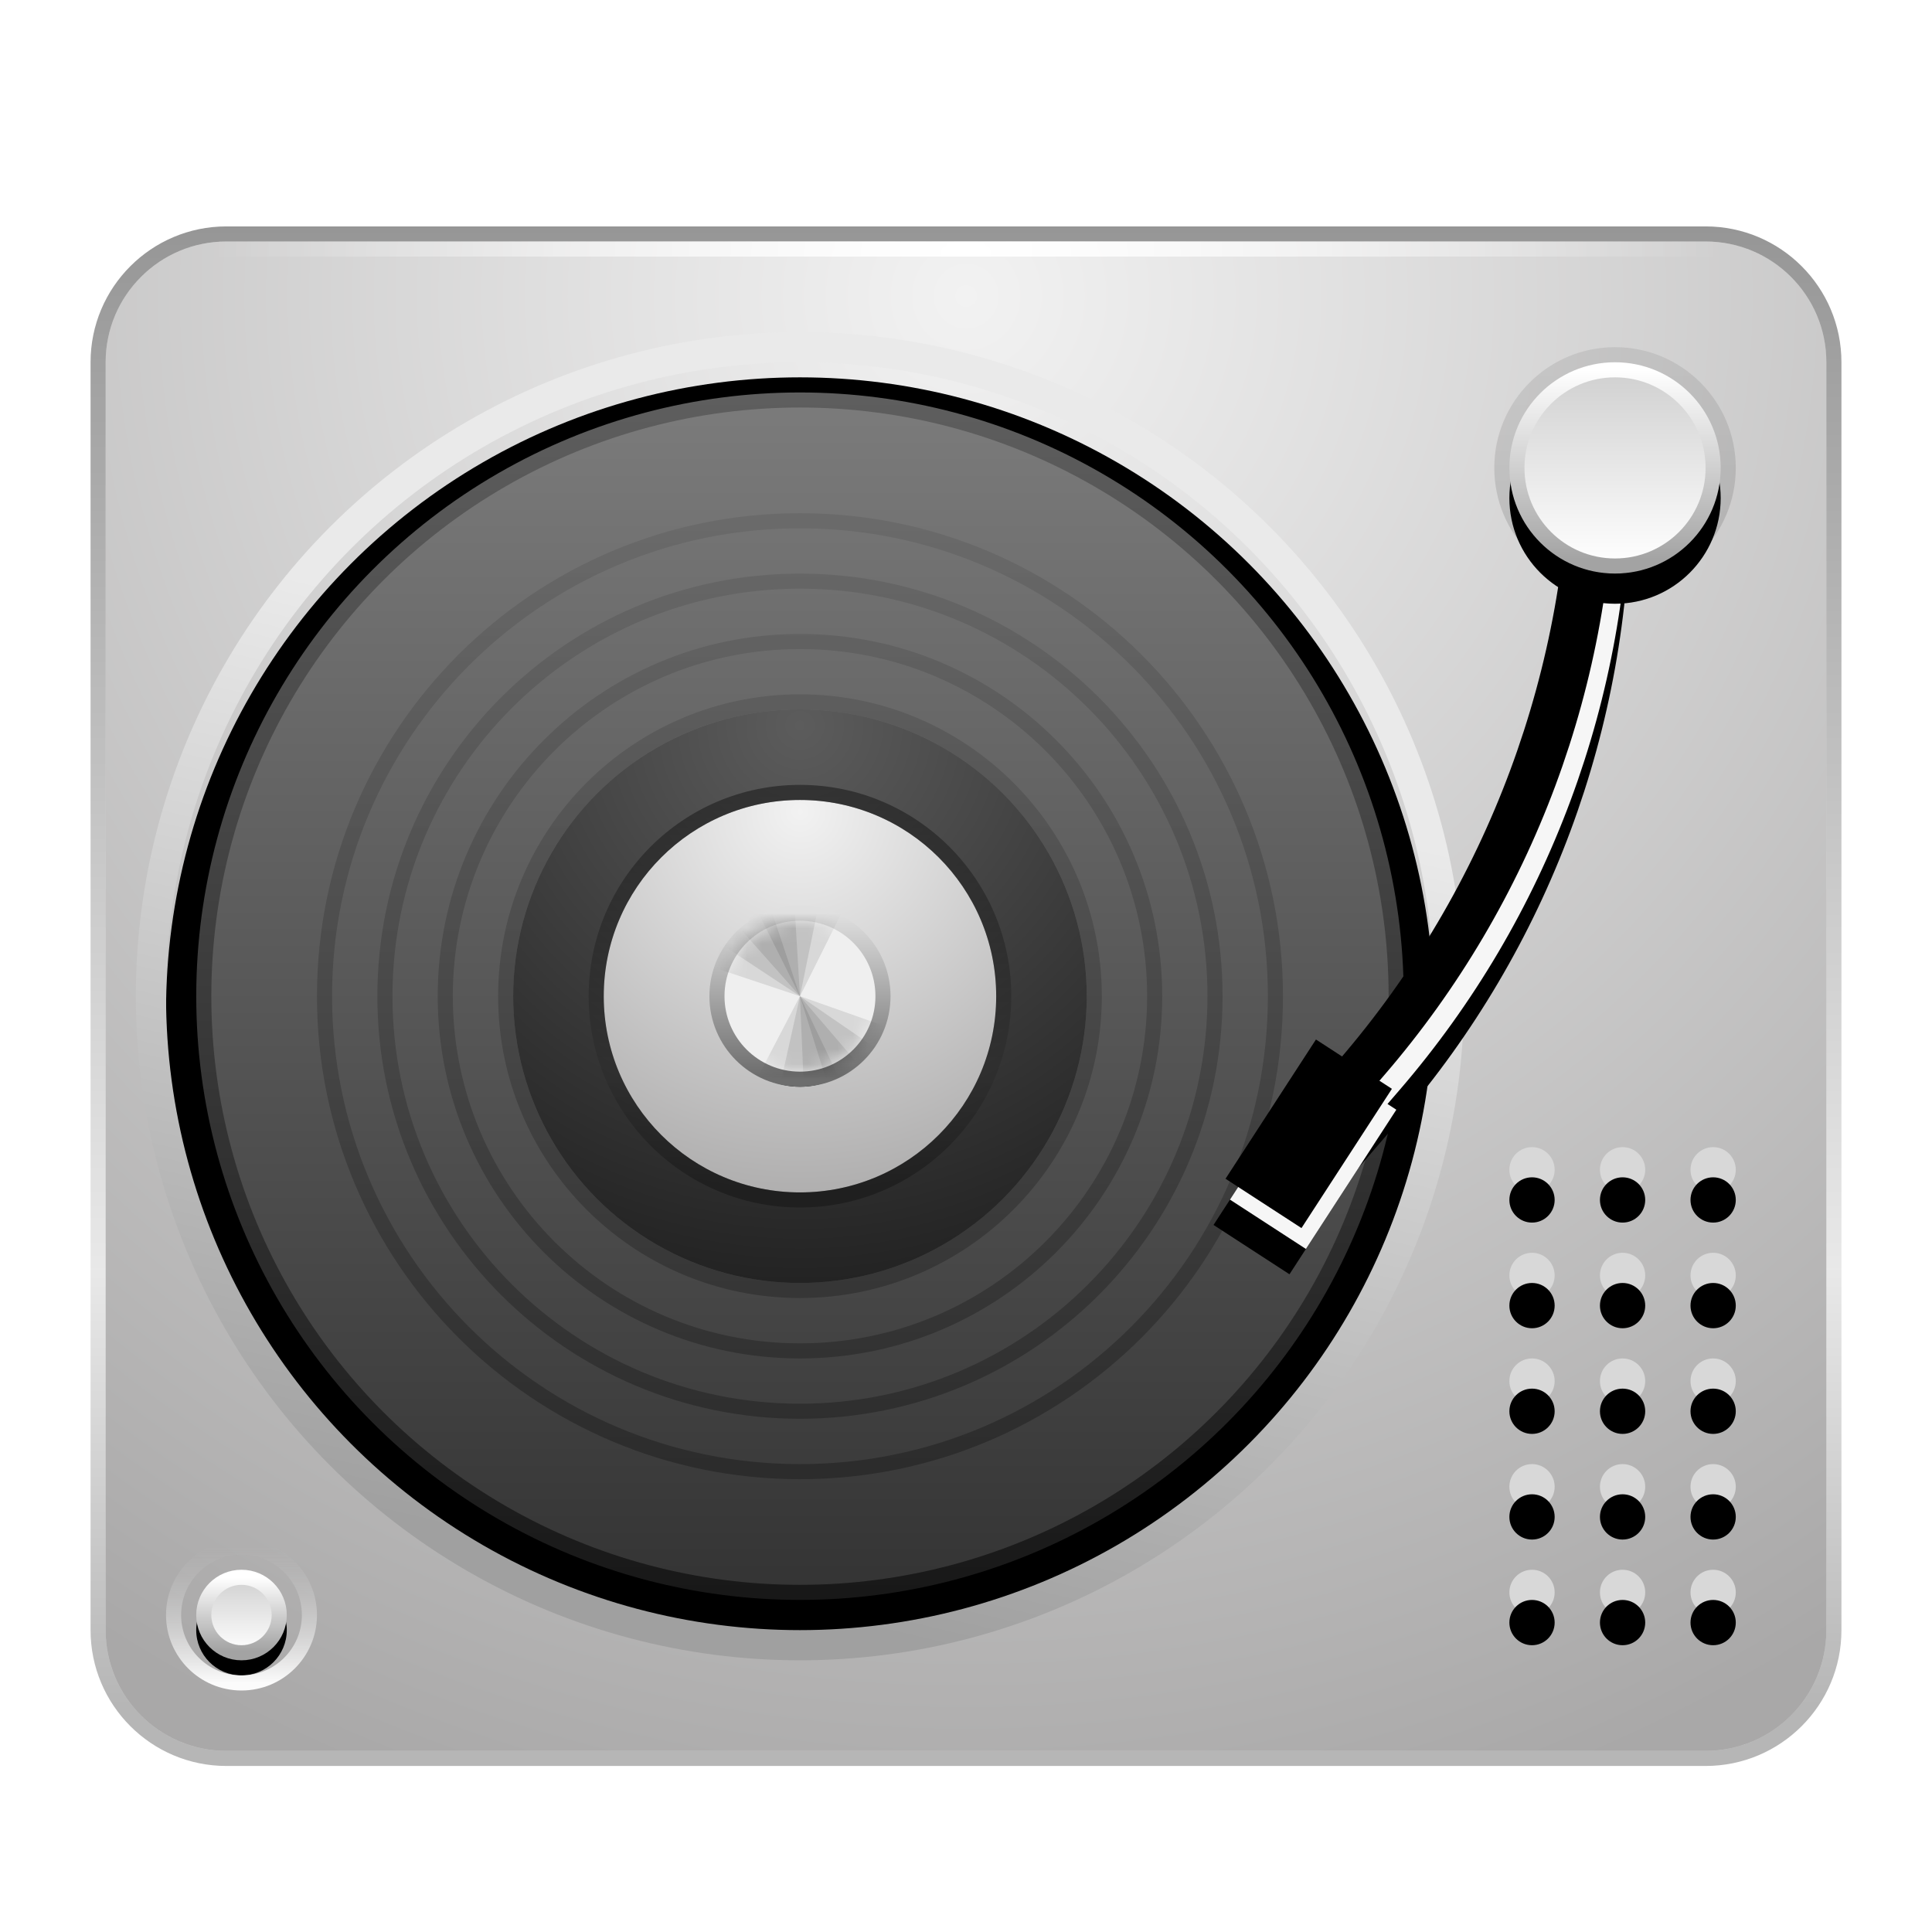 <svg xmlns="http://www.w3.org/2000/svg" xmlns:xlink="http://www.w3.org/1999/xlink" width="128" height="128" viewBox="0 0 128 128">
  <defs>
    <filter id="deepin-music-a" width="130.7%" height="134%" x="-15.8%" y="-17%" filterUnits="objectBoundingBox">
      <feOffset dy="2" in="SourceAlpha" result="shadowOffsetOuter1"/>
      <feGaussianBlur in="shadowOffsetOuter1" result="shadowBlurOuter1" stdDeviation="3"/>
      <feColorMatrix in="shadowBlurOuter1" result="shadowMatrixOuter1" values="0 0 0 0 0   0 0 0 0 0   0 0 0 0 0  0 0 0 0.2 0"/>
      <feMerge>
        <feMergeNode in="shadowMatrixOuter1"/>
        <feMergeNode in="SourceGraphic"/>
      </feMerge>
    </filter>
    <radialGradient id="deepin-music-b" cx="50%" cy="2.951%" r="107.025%" fx="50%" fy="2.951%" gradientTransform="matrix(0 1 -.877 0 .526 -.47)">
      <stop offset="0%" stop-color="#F2F2F2"/>
      <stop offset="100%" stop-color="#A9A8A8"/>
    </radialGradient>
    <linearGradient id="deepin-music-c" x1="50%" x2="50%" y1="0%" y2="96.08%">
      <stop offset="0%" stop-opacity=".411"/>
      <stop offset="70.55%" stop-opacity=".088"/>
      <stop offset="100%" stop-opacity=".285"/>
    </linearGradient>
    <radialGradient id="deepin-music-d" cx="50%" cy="100%" r="5000.001%" fx="50%" fy="100%" gradientTransform="matrix(.01 0 0 1 .495 0)">
      <stop offset="0%" stop-color="#FFF"/>
      <stop offset="100%" stop-color="#FFF" stop-opacity="0"/>
    </radialGradient>
    <linearGradient id="deepin-music-g" x1="59.543%" x2="43.53%" y1="29.192%" y2="96.03%">
      <stop offset="0%" stop-color="#EAEAEA"/>
      <stop offset="100%" stop-color="#A0A0A0"/>
    </linearGradient>
    <circle id="deepin-music-f" cx="42" cy="42" r="42"/>
    <filter id="deepin-music-e" width="120.2%" height="120.2%" x="-10.1%" y="-8.9%" filterUnits="objectBoundingBox">
      <feMorphology in="SourceAlpha" operator="dilate" radius="2" result="shadowSpreadOuter1"/>
      <feOffset dy="1" in="shadowSpreadOuter1" result="shadowOffsetOuter1"/>
      <feGaussianBlur in="shadowOffsetOuter1" result="shadowBlurOuter1" stdDeviation="2"/>
      <feComposite in="shadowBlurOuter1" in2="SourceAlpha" operator="out" result="shadowBlurOuter1"/>
      <feColorMatrix in="shadowBlurOuter1" values="0 0 0 0 0   0 0 0 0 0   0 0 0 0 0  0 0 0 0.319 0"/>
    </filter>
    <linearGradient id="deepin-music-j" x1="50%" x2="50%" y1="-2.17%" y2="102.17%">
      <stop offset="0%" stop-color="#7D7D7D"/>
      <stop offset="100%" stop-color="#323232"/>
    </linearGradient>
    <linearGradient id="deepin-music-k" x1="55.714%" x2="55.714%" y1="-1.151%" y2="100.931%">
      <stop offset="0%" stop-color="#5F5F5F"/>
      <stop offset="100%" stop-color="#171717"/>
    </linearGradient>
    <circle id="deepin-music-i" cx="42" cy="42" r="39"/>
    <filter id="deepin-music-h" width="120.5%" height="120.5%" x="-10.3%" y="-7.7%" filterUnits="objectBoundingBox">
      <feMorphology in="SourceAlpha" operator="dilate" radius=".998" result="shadowSpreadOuter1"/>
      <feOffset dy="2" in="shadowSpreadOuter1" result="shadowOffsetOuter1"/>
      <feGaussianBlur in="shadowOffsetOuter1" result="shadowBlurOuter1" stdDeviation="2"/>
      <feComposite in="shadowBlurOuter1" in2="SourceAlpha" operator="out" result="shadowBlurOuter1"/>
      <feColorMatrix in="shadowBlurOuter1" values="0 0 0 0 0   0 0 0 0 0   0 0 0 0 0  0 0 0 0.2 0"/>
    </filter>
    <linearGradient id="deepin-music-l" x1="50%" x2="50%" y1="0%" y2="98.943%">
      <stop offset="0%" stop-opacity=".082"/>
      <stop offset="100%" stop-opacity=".258"/>
    </linearGradient>
    <radialGradient id="deepin-music-m" cx="50%" cy="2.951%" r="107.025%" fx="50%" fy="2.951%">
      <stop offset="0%" stop-color="#5C5C5C"/>
      <stop offset="100%" stop-color="#1D1D1D"/>
    </radialGradient>
    <radialGradient id="deepin-music-n" cx="50%" cy="2.951%" r="107.025%" fx="50%" fy="2.951%">
      <stop offset="0%" stop-color="#F2F2F2"/>
      <stop offset="100%" stop-color="#A9A8A8"/>
    </radialGradient>
    <linearGradient id="deepin-music-o" x1="50%" x2="50%" y1="0%" y2="96.08%">
      <stop offset="0%" stop-opacity=".411"/>
      <stop offset="70.55%" stop-opacity=".088"/>
      <stop offset="100%" stop-opacity=".285"/>
    </linearGradient>
    <linearGradient id="deepin-music-r" x1="50%" x2="50%" y1="0%" y2="100%">
      <stop offset="0%" stop-color="#E0E0E0"/>
      <stop offset="98.421%" stop-color="#6D6D6D"/>
    </linearGradient>
    <circle id="deepin-music-p" cx="42" cy="42" r="5"/>
    <filter id="deepin-music-q" width="190%" height="190%" x="-45%" y="-35%" filterUnits="objectBoundingBox">
      <feMorphology in="SourceAlpha" operator="dilate" radius="1" result="shadowSpreadOuter1"/>
      <feOffset dy="1" in="shadowSpreadOuter1" result="shadowOffsetOuter1"/>
      <feGaussianBlur in="shadowOffsetOuter1" result="shadowBlurOuter1" stdDeviation="1"/>
      <feComposite in="shadowBlurOuter1" in2="SourceAlpha" operator="out" result="shadowBlurOuter1"/>
      <feColorMatrix in="shadowBlurOuter1" values="0 0 0 0 0   0 0 0 0 0   0 0 0 0 0  0 0 0 0.292 0"/>
    </filter>
    <path id="deepin-music-u" d="M98,14 L101,14 L101,15.089 C101,30.195 95.572,44.799 85.705,56.238 L83,59.374 L83,59.374 L80,58.374 L82.705,55.238 C92.572,43.799 98,29.195 98,14.089 L98,14 L98,14 Z"/>
    <filter id="deepin-music-t" width="166.7%" height="130.9%" x="-33.3%" y="-11%" filterUnits="objectBoundingBox">
      <feOffset dy="2" in="SourceAlpha" result="shadowOffsetOuter1"/>
      <feGaussianBlur in="shadowOffsetOuter1" result="shadowBlurOuter1" stdDeviation="2"/>
      <feColorMatrix in="shadowBlurOuter1" values="0 0 0 0 0   0 0 0 0 0   0 0 0 0 0  0 0 0 0.647 0"/>
    </filter>
    <filter id="deepin-music-v" width="142.9%" height="119.8%" x="-21.4%" y="-5.5%" filterUnits="objectBoundingBox">
      <feOffset dx="-1" dy="-1" in="SourceAlpha" result="shadowOffsetInner1"/>
      <feComposite in="shadowOffsetInner1" in2="SourceAlpha" k2="-1" k3="1" operator="arithmetic" result="shadowInnerInner1"/>
      <feColorMatrix in="shadowInnerInner1" values="0 0 0 0 0   0 0 0 0 0   0 0 0 0 0  0 0 0 0.203 0"/>
    </filter>
    <linearGradient id="deepin-music-y" x1="50%" x2="50%" y1="0%" y2="100%">
      <stop offset="0%" stop-color="#D0D0D0"/>
      <stop offset="100%" stop-color="#FFF"/>
    </linearGradient>
    <linearGradient id="deepin-music-z" x1="50%" x2="50%" y1="0%" y2="97.55%">
      <stop offset="0%" stop-color="#FFF"/>
      <stop offset="100%" stop-color="#A3A3A3"/>
    </linearGradient>
    <linearGradient id="deepin-music-A" x1="50%" x2="50%" y1="0%" y2="100%">
      <stop offset="0%" stop-opacity=".079"/>
      <stop offset="100%" stop-opacity=".138"/>
    </linearGradient>
    <circle id="deepin-music-x" cx="100" cy="15" r="7"/>
    <filter id="deepin-music-w" width="200%" height="200%" x="-50%" y="-35.7%" filterUnits="objectBoundingBox">
      <feOffset dy="2" in="SourceAlpha" result="shadowOffsetOuter1"/>
      <feGaussianBlur in="shadowOffsetOuter1" result="shadowBlurOuter1" stdDeviation="2"/>
      <feComposite in="shadowBlurOuter1" in2="SourceAlpha" operator="out" result="shadowBlurOuter1"/>
      <feColorMatrix in="shadowBlurOuter1" values="0 0 0 0 0   0 0 0 0 0   0 0 0 0 0  0 0 0 0.69 0"/>
    </filter>
    <circle id="deepin-music-C" cx="4" cy="4" r="3"/>
    <filter id="deepin-music-B" width="216.7%" height="216.7%" x="-58.3%" y="-41.7%" filterUnits="objectBoundingBox">
      <feOffset dy="1" in="SourceAlpha" result="shadowOffsetOuter1"/>
      <feGaussianBlur in="shadowOffsetOuter1" result="shadowBlurOuter1" stdDeviation="1"/>
      <feComposite in="shadowBlurOuter1" in2="SourceAlpha" operator="out" result="shadowBlurOuter1"/>
      <feColorMatrix in="shadowBlurOuter1" values="0 0 0 0 0   0 0 0 0 0   0 0 0 0 0  0 0 0 0.545 0"/>
    </filter>
    <linearGradient id="deepin-music-D" x1="50%" x2="50%" y1="0%" y2="100%">
      <stop offset="0%" stop-color="#C3C3C3" stop-opacity="0"/>
      <stop offset="100%" stop-color="#FBFBFB"/>
    </linearGradient>
    <rect id="deepin-music-F" width="6" height="11" x="77" y="55"/>
    <filter id="deepin-music-E" width="283.3%" height="218.2%" x="-91.7%" y="-50%" filterUnits="objectBoundingBox">
      <feOffset dy="2" in="SourceAlpha" result="shadowOffsetOuter1"/>
      <feGaussianBlur in="shadowOffsetOuter1" result="shadowBlurOuter1" stdDeviation="1.5"/>
      <feColorMatrix in="shadowBlurOuter1" result="shadowMatrixOuter1" values="0 0 0 0 0   0 0 0 0 0   0 0 0 0 0  0 0 0 0.212 0"/>
      <feOffset in="SourceAlpha" result="shadowOffsetOuter2"/>
      <feGaussianBlur in="shadowOffsetOuter2" result="shadowBlurOuter2" stdDeviation="1.5"/>
      <feColorMatrix in="shadowBlurOuter2" result="shadowMatrixOuter2" values="0 0 0 0 0   0 0 0 0 0   0 0 0 0 0  0 0 0 0.312 0"/>
      <feMerge>
        <feMergeNode in="shadowMatrixOuter1"/>
        <feMergeNode in="shadowMatrixOuter2"/>
      </feMerge>
    </filter>
    <filter id="deepin-music-G" width="233.3%" height="190.9%" x="-66.7%" y="-36.4%" filterUnits="objectBoundingBox">
      <feGaussianBlur in="SourceAlpha" result="shadowBlurInner1" stdDeviation=".5"/>
      <feOffset dx="-1" dy="-1" in="shadowBlurInner1" result="shadowOffsetInner1"/>
      <feComposite in="shadowOffsetInner1" in2="SourceAlpha" k2="-1" k3="1" operator="arithmetic" result="shadowInnerInner1"/>
      <feColorMatrix in="shadowInnerInner1" values="0 0 0 0 0   0 0 0 0 0   0 0 0 0 0  0 0 0 0.381 0"/>
    </filter>
    <circle id="deepin-music-H" cx="1.5" cy="8.5" r="1.5"/>
    <filter id="deepin-music-I" width="266.7%" height="266.7%" x="-83.3%" y="-83.3%" filterUnits="objectBoundingBox">
      <feGaussianBlur in="SourceAlpha" result="shadowBlurInner1" stdDeviation="1.5"/>
      <feOffset dy="2" in="shadowBlurInner1" result="shadowOffsetInner1"/>
      <feComposite in="shadowOffsetInner1" in2="SourceAlpha" k2="-1" k3="1" operator="arithmetic" result="shadowInnerInner1"/>
      <feColorMatrix in="shadowInnerInner1" values="0 0 0 0 0   0 0 0 0 0   0 0 0 0 0  0 0 0 0.627 0"/>
    </filter>
    <circle id="deepin-music-J" cx="1.5" cy="15.5" r="1.5"/>
    <filter id="deepin-music-K" width="266.7%" height="266.7%" x="-83.3%" y="-83.3%" filterUnits="objectBoundingBox">
      <feGaussianBlur in="SourceAlpha" result="shadowBlurInner1" stdDeviation="1.5"/>
      <feOffset dy="2" in="shadowBlurInner1" result="shadowOffsetInner1"/>
      <feComposite in="shadowOffsetInner1" in2="SourceAlpha" k2="-1" k3="1" operator="arithmetic" result="shadowInnerInner1"/>
      <feColorMatrix in="shadowInnerInner1" values="0 0 0 0 0   0 0 0 0 0   0 0 0 0 0  0 0 0 0.627 0"/>
    </filter>
    <circle id="deepin-music-L" cx="1.5" cy="22.5" r="1.5"/>
    <filter id="deepin-music-M" width="266.7%" height="266.7%" x="-83.3%" y="-83.3%" filterUnits="objectBoundingBox">
      <feGaussianBlur in="SourceAlpha" result="shadowBlurInner1" stdDeviation="1.5"/>
      <feOffset dy="2" in="shadowBlurInner1" result="shadowOffsetInner1"/>
      <feComposite in="shadowOffsetInner1" in2="SourceAlpha" k2="-1" k3="1" operator="arithmetic" result="shadowInnerInner1"/>
      <feColorMatrix in="shadowInnerInner1" values="0 0 0 0 0   0 0 0 0 0   0 0 0 0 0  0 0 0 0.627 0"/>
    </filter>
    <circle id="deepin-music-N" cx="1.5" cy="29.5" r="1.5"/>
    <filter id="deepin-music-O" width="266.7%" height="266.7%" x="-83.3%" y="-83.3%" filterUnits="objectBoundingBox">
      <feGaussianBlur in="SourceAlpha" result="shadowBlurInner1" stdDeviation="1.5"/>
      <feOffset dy="2" in="shadowBlurInner1" result="shadowOffsetInner1"/>
      <feComposite in="shadowOffsetInner1" in2="SourceAlpha" k2="-1" k3="1" operator="arithmetic" result="shadowInnerInner1"/>
      <feColorMatrix in="shadowInnerInner1" values="0 0 0 0 0   0 0 0 0 0   0 0 0 0 0  0 0 0 0.627 0"/>
    </filter>
    <circle id="deepin-music-P" cx="1.5" cy="1.5" r="1.5"/>
    <filter id="deepin-music-Q" width="266.7%" height="266.7%" x="-83.3%" y="-83.3%" filterUnits="objectBoundingBox">
      <feGaussianBlur in="SourceAlpha" result="shadowBlurInner1" stdDeviation="1.5"/>
      <feOffset dy="2" in="shadowBlurInner1" result="shadowOffsetInner1"/>
      <feComposite in="shadowOffsetInner1" in2="SourceAlpha" k2="-1" k3="1" operator="arithmetic" result="shadowInnerInner1"/>
      <feColorMatrix in="shadowInnerInner1" values="0 0 0 0 0   0 0 0 0 0   0 0 0 0 0  0 0 0 0.627 0"/>
    </filter>
    <circle id="deepin-music-R" cx="1.5" cy="8.5" r="1.5"/>
    <filter id="deepin-music-S" width="266.7%" height="266.7%" x="-83.3%" y="-83.3%" filterUnits="objectBoundingBox">
      <feGaussianBlur in="SourceAlpha" result="shadowBlurInner1" stdDeviation="1.5"/>
      <feOffset dy="2" in="shadowBlurInner1" result="shadowOffsetInner1"/>
      <feComposite in="shadowOffsetInner1" in2="SourceAlpha" k2="-1" k3="1" operator="arithmetic" result="shadowInnerInner1"/>
      <feColorMatrix in="shadowInnerInner1" values="0 0 0 0 0   0 0 0 0 0   0 0 0 0 0  0 0 0 0.627 0"/>
    </filter>
    <circle id="deepin-music-T" cx="1.5" cy="15.5" r="1.5"/>
    <filter id="deepin-music-U" width="266.7%" height="266.7%" x="-83.3%" y="-83.3%" filterUnits="objectBoundingBox">
      <feGaussianBlur in="SourceAlpha" result="shadowBlurInner1" stdDeviation="1.5"/>
      <feOffset dy="2" in="shadowBlurInner1" result="shadowOffsetInner1"/>
      <feComposite in="shadowOffsetInner1" in2="SourceAlpha" k2="-1" k3="1" operator="arithmetic" result="shadowInnerInner1"/>
      <feColorMatrix in="shadowInnerInner1" values="0 0 0 0 0   0 0 0 0 0   0 0 0 0 0  0 0 0 0.627 0"/>
    </filter>
    <circle id="deepin-music-V" cx="1.5" cy="22.5" r="1.5"/>
    <filter id="deepin-music-W" width="266.7%" height="266.7%" x="-83.3%" y="-83.3%" filterUnits="objectBoundingBox">
      <feGaussianBlur in="SourceAlpha" result="shadowBlurInner1" stdDeviation="1.5"/>
      <feOffset dy="2" in="shadowBlurInner1" result="shadowOffsetInner1"/>
      <feComposite in="shadowOffsetInner1" in2="SourceAlpha" k2="-1" k3="1" operator="arithmetic" result="shadowInnerInner1"/>
      <feColorMatrix in="shadowInnerInner1" values="0 0 0 0 0   0 0 0 0 0   0 0 0 0 0  0 0 0 0.627 0"/>
    </filter>
    <circle id="deepin-music-X" cx="1.5" cy="29.5" r="1.5"/>
    <filter id="deepin-music-Y" width="266.7%" height="266.7%" x="-83.3%" y="-83.3%" filterUnits="objectBoundingBox">
      <feGaussianBlur in="SourceAlpha" result="shadowBlurInner1" stdDeviation="1.5"/>
      <feOffset dy="2" in="shadowBlurInner1" result="shadowOffsetInner1"/>
      <feComposite in="shadowOffsetInner1" in2="SourceAlpha" k2="-1" k3="1" operator="arithmetic" result="shadowInnerInner1"/>
      <feColorMatrix in="shadowInnerInner1" values="0 0 0 0 0   0 0 0 0 0   0 0 0 0 0  0 0 0 0.627 0"/>
    </filter>
    <circle id="deepin-music-Z" cx="1.5" cy="1.5" r="1.5"/>
    <filter id="deepin-music-aa" width="266.7%" height="266.7%" x="-83.3%" y="-83.3%" filterUnits="objectBoundingBox">
      <feGaussianBlur in="SourceAlpha" result="shadowBlurInner1" stdDeviation="1.5"/>
      <feOffset dy="2" in="shadowBlurInner1" result="shadowOffsetInner1"/>
      <feComposite in="shadowOffsetInner1" in2="SourceAlpha" k2="-1" k3="1" operator="arithmetic" result="shadowInnerInner1"/>
      <feColorMatrix in="shadowInnerInner1" values="0 0 0 0 0   0 0 0 0 0   0 0 0 0 0  0 0 0 0.627 0"/>
    </filter>
    <circle id="deepin-music-ab" cx="1.5" cy="8.5" r="1.5"/>
    <filter id="deepin-music-ac" width="266.7%" height="266.7%" x="-83.3%" y="-83.3%" filterUnits="objectBoundingBox">
      <feGaussianBlur in="SourceAlpha" result="shadowBlurInner1" stdDeviation="1.5"/>
      <feOffset dy="2" in="shadowBlurInner1" result="shadowOffsetInner1"/>
      <feComposite in="shadowOffsetInner1" in2="SourceAlpha" k2="-1" k3="1" operator="arithmetic" result="shadowInnerInner1"/>
      <feColorMatrix in="shadowInnerInner1" values="0 0 0 0 0   0 0 0 0 0   0 0 0 0 0  0 0 0 0.627 0"/>
    </filter>
    <circle id="deepin-music-ad" cx="1.5" cy="15.5" r="1.5"/>
    <filter id="deepin-music-ae" width="266.7%" height="266.7%" x="-83.3%" y="-83.3%" filterUnits="objectBoundingBox">
      <feGaussianBlur in="SourceAlpha" result="shadowBlurInner1" stdDeviation="1.5"/>
      <feOffset dy="2" in="shadowBlurInner1" result="shadowOffsetInner1"/>
      <feComposite in="shadowOffsetInner1" in2="SourceAlpha" k2="-1" k3="1" operator="arithmetic" result="shadowInnerInner1"/>
      <feColorMatrix in="shadowInnerInner1" values="0 0 0 0 0   0 0 0 0 0   0 0 0 0 0  0 0 0 0.627 0"/>
    </filter>
    <circle id="deepin-music-af" cx="1.5" cy="22.5" r="1.5"/>
    <filter id="deepin-music-ag" width="266.7%" height="266.7%" x="-83.3%" y="-83.3%" filterUnits="objectBoundingBox">
      <feGaussianBlur in="SourceAlpha" result="shadowBlurInner1" stdDeviation="1.5"/>
      <feOffset dy="2" in="shadowBlurInner1" result="shadowOffsetInner1"/>
      <feComposite in="shadowOffsetInner1" in2="SourceAlpha" k2="-1" k3="1" operator="arithmetic" result="shadowInnerInner1"/>
      <feColorMatrix in="shadowInnerInner1" values="0 0 0 0 0   0 0 0 0 0   0 0 0 0 0  0 0 0 0.627 0"/>
    </filter>
    <circle id="deepin-music-ah" cx="1.5" cy="29.5" r="1.5"/>
    <filter id="deepin-music-ai" width="266.7%" height="266.7%" x="-83.3%" y="-83.3%" filterUnits="objectBoundingBox">
      <feGaussianBlur in="SourceAlpha" result="shadowBlurInner1" stdDeviation="1.5"/>
      <feOffset dy="2" in="shadowBlurInner1" result="shadowOffsetInner1"/>
      <feComposite in="shadowOffsetInner1" in2="SourceAlpha" k2="-1" k3="1" operator="arithmetic" result="shadowInnerInner1"/>
      <feColorMatrix in="shadowInnerInner1" values="0 0 0 0 0   0 0 0 0 0   0 0 0 0 0  0 0 0 0.627 0"/>
    </filter>
    <circle id="deepin-music-aj" cx="1.5" cy="1.5" r="1.5"/>
    <filter id="deepin-music-ak" width="266.7%" height="266.7%" x="-83.3%" y="-83.3%" filterUnits="objectBoundingBox">
      <feGaussianBlur in="SourceAlpha" result="shadowBlurInner1" stdDeviation="1.5"/>
      <feOffset dy="2" in="shadowBlurInner1" result="shadowOffsetInner1"/>
      <feComposite in="shadowOffsetInner1" in2="SourceAlpha" k2="-1" k3="1" operator="arithmetic" result="shadowInnerInner1"/>
      <feColorMatrix in="shadowInnerInner1" values="0 0 0 0 0   0 0 0 0 0   0 0 0 0 0  0 0 0 0.627 0"/>
    </filter>
  </defs>
  <g fill="none" fill-rule="evenodd" filter="url(#deepin-music-a)" transform="translate(7 14)">
    <path fill="url(#deepin-music-b)" d="M8,0 L106,0 C110.418,0 114,3.582 114,8 L114,92 C114,96.418 110.418,100 106,100 L8,100 C3.582,100 0,96.418 0,92 L0,8 C0,3.582 3.582,0 8,0 Z"/>
    <path stroke="url(#deepin-music-c)" d="M106,-0.5 C108.347,-0.5 110.472,0.451 112.01,1.99 C113.549,3.528 114.5,5.653 114.5,8 L114.5,8 L114.5,92 C114.5,94.347 113.549,96.472 112.01,98.01 C110.472,99.549 108.347,100.5 106,100.5 L106,100.5 L8,100.5 C5.653,100.5 3.528,99.549 1.99,98.01 C0.451,96.472 -0.5,94.347 -0.5,92 L-0.5,92 L-0.5,8 C-0.5,5.653 0.451,3.528 1.99,1.99 C3.528,0.451 5.653,-0.5 8,-0.5 L8,-0.5 L106,-0.5 Z"/>
    <rect width="100" height="1" x="7" fill="url(#deepin-music-d)" fill-rule="nonzero"/>
    <g transform="translate(4 8)">
      <use fill="#000" filter="url(#deepin-music-e)" xlink:href="#deepin-music-f"/>
      <circle cx="42" cy="42" r="43" stroke="url(#deepin-music-g)" stroke-width="2"/>
      <g fill-rule="nonzero">
        <use fill="#000" filter="url(#deepin-music-h)" xlink:href="#deepin-music-i"/>
        <circle cx="42" cy="42" r="39.499" fill="url(#deepin-music-j)" fill-rule="evenodd" stroke="url(#deepin-music-k)" stroke-width=".998"/>
      </g>
      <path stroke="url(#deepin-music-l)" d="M42,10.5 C50.698,10.5 58.573,14.026 64.274,19.726 C69.974,25.427 73.5,33.302 73.5,42 C73.5,50.698 69.974,58.573 64.274,64.274 C58.573,69.974 50.698,73.5 42,73.5 C33.302,73.5 25.427,69.974 19.726,64.274 C14.026,58.573 10.5,50.698 10.5,42 C10.5,33.302 14.026,25.427 19.726,19.726 C25.427,14.026 33.302,10.5 42,10.5 Z M42,14.502 C34.407,14.502 27.532,17.58 22.556,22.556 C17.58,27.532 14.502,34.407 14.502,42 C14.502,49.593 17.58,56.468 22.556,61.444 C27.532,66.42 34.407,69.498 42,69.498 C49.593,69.498 56.468,66.42 61.444,61.444 C66.42,56.468 69.498,49.593 69.498,42 C69.498,34.407 66.42,27.532 61.444,22.556 C56.468,17.58 49.593,14.502 42,14.502 Z M42,18.5 C48.489,18.5 54.364,21.13 58.617,25.383 C62.87,29.636 65.5,35.511 65.5,42 C65.5,48.489 62.87,54.364 58.617,58.617 C54.364,62.87 48.489,65.5 42,65.5 C35.511,65.5 29.636,62.87 25.383,58.617 C21.13,54.364 18.5,48.489 18.5,42 C18.5,35.511 21.13,29.636 25.383,25.383 C29.636,21.13 35.511,18.5 42,18.5 Z M42,22.502 C36.616,22.502 31.741,24.684 28.213,28.213 C24.684,31.741 22.502,36.616 22.502,42 C22.502,47.384 24.684,52.259 28.213,55.787 C31.741,59.316 36.616,61.498 42,61.498 C47.384,61.498 52.259,59.316 55.787,55.787 C59.316,52.259 61.498,47.384 61.498,42 C61.498,36.616 59.316,31.741 55.787,28.213 C52.259,24.684 47.384,22.502 42,22.502 Z"/>
      <circle cx="42" cy="42" r="19" fill="url(#deepin-music-m)"/>
      <circle cx="42" cy="42" r="13" fill="url(#deepin-music-n)"/>
      <path fill="url(#deepin-music-o)" fill-rule="nonzero" d="M42,28 C34.268,28 28,34.268 28,42 C28,49.732 34.268,56 42,56 C49.732,56 56,49.732 56,42 C56,34.268 49.732,28 42,28 Z M42,29 C49.18,29 55,34.82 55,42 C55,49.18 49.18,55 42,55 C34.82,55 29,49.18 29,42 C29,34.82 34.82,29 42,29 Z"/>
      <mask id="deepin-music-s" fill="#fff">
        <use xlink:href="#deepin-music-p"/>
      </mask>
      <use fill="#000" filter="url(#deepin-music-q)" xlink:href="#deepin-music-p"/>
      <circle cx="42" cy="42" r="5.5" fill="#EFEFEF" stroke="url(#deepin-music-r)"/>
      <g fill="#000" fill-opacity=".1" mask="url(#deepin-music-s)">
        <g transform="translate(34.879 35)">
          <polygon points="7.121 1 10.121 7 4.121 7" transform="matrix(1 0 0 -1 0 8)"/>
          <polygon points="6.345 1.102 9.345 7.102 3.345 7.102" transform="scale(1 -1) rotate(15 37.504 0)"/>
          <polygon points="5.621 1.402 8.621 7.402 2.621 7.402" transform="scale(1 -1) rotate(30 22.05 0)"/>
          <polygon points="5 1.879 8 7.879 2 7.879" transform="scale(1 -1) rotate(45 16.778 0)"/>
        </g>
      </g>
      <g fill="#000" fill-opacity=".1" mask="url(#deepin-music-s)">
        <g transform="rotate(-179 24.713 24.348)">
          <polygon points="7.121 1 10.121 7 4.121 7" transform="matrix(1 0 0 -1 0 8)"/>
          <polygon points="6.345 1.102 9.345 7.102 3.345 7.102" transform="scale(1 -1) rotate(15 37.504 0)"/>
          <polygon points="5.621 1.402 8.621 7.402 2.621 7.402" transform="scale(1 -1) rotate(30 22.05 0)"/>
          <polygon points="5 1.879 8 7.879 2 7.879" transform="scale(1 -1) rotate(45 16.778 0)"/>
        </g>
      </g>
    </g>
    <use fill="#000" filter="url(#deepin-music-t)" xlink:href="#deepin-music-u"/>
    <use fill="#F6F6F6" xlink:href="#deepin-music-u"/>
    <use fill="#000" filter="url(#deepin-music-v)" xlink:href="#deepin-music-u"/>
    <use fill="#000" filter="url(#deepin-music-w)" xlink:href="#deepin-music-x"/>
    <circle cx="100" cy="15" r="6.5" fill="url(#deepin-music-y)" stroke="url(#deepin-music-z)" stroke-linejoin="square"/>
    <circle cx="100" cy="15" r="7.5" stroke="url(#deepin-music-A)"/>
    <g transform="translate(5 87)">
      <use fill="#000" filter="url(#deepin-music-B)" xlink:href="#deepin-music-C"/>
      <circle cx="4" cy="4" r="2.5" fill="url(#deepin-music-y)" stroke="url(#deepin-music-z)" stroke-linejoin="square"/>
      <path stroke="url(#deepin-music-D)" d="M4,-0.5 C5.243,-0.5 6.368,0.004 7.182,0.818 C7.996,1.632 8.5,2.757 8.5,4 C8.5,5.243 7.996,6.368 7.182,7.182 C6.368,7.996 5.243,8.5 4,8.5 C2.757,8.5 1.632,7.996 0.818,7.182 C0.004,6.368 -0.5,5.243 -0.5,4 C-0.5,2.757 0.004,1.632 0.818,0.818 C1.632,0.004 2.757,-0.5 4,-0.5 Z"/>
    </g>
    <g transform="rotate(33 80 60.5)">
      <use fill="#000" filter="url(#deepin-music-E)" xlink:href="#deepin-music-F"/>
      <use fill="#F6F6F6" xlink:href="#deepin-music-F"/>
      <use fill="#000" filter="url(#deepin-music-G)" xlink:href="#deepin-music-F"/>
    </g>
    <g transform="translate(93 60)">
      <use fill="#D8D8D8" xlink:href="#deepin-music-H"/>
      <use fill="#000" filter="url(#deepin-music-I)" xlink:href="#deepin-music-H"/>
      <use fill="#D8D8D8" xlink:href="#deepin-music-J"/>
      <use fill="#000" filter="url(#deepin-music-K)" xlink:href="#deepin-music-J"/>
      <use fill="#D8D8D8" xlink:href="#deepin-music-L"/>
      <use fill="#000" filter="url(#deepin-music-M)" xlink:href="#deepin-music-L"/>
      <use fill="#D8D8D8" xlink:href="#deepin-music-N"/>
      <use fill="#000" filter="url(#deepin-music-O)" xlink:href="#deepin-music-N"/>
      <use fill="#D8D8D8" xlink:href="#deepin-music-P"/>
      <use fill="#000" filter="url(#deepin-music-Q)" xlink:href="#deepin-music-P"/>
    </g>
    <g transform="translate(99 60)">
      <use fill="#D8D8D8" xlink:href="#deepin-music-R"/>
      <use fill="#000" filter="url(#deepin-music-S)" xlink:href="#deepin-music-R"/>
      <use fill="#D8D8D8" xlink:href="#deepin-music-T"/>
      <use fill="#000" filter="url(#deepin-music-U)" xlink:href="#deepin-music-T"/>
      <use fill="#D8D8D8" xlink:href="#deepin-music-V"/>
      <use fill="#000" filter="url(#deepin-music-W)" xlink:href="#deepin-music-V"/>
      <use fill="#D8D8D8" xlink:href="#deepin-music-X"/>
      <use fill="#000" filter="url(#deepin-music-Y)" xlink:href="#deepin-music-X"/>
      <use fill="#D8D8D8" xlink:href="#deepin-music-Z"/>
      <use fill="#000" filter="url(#deepin-music-aa)" xlink:href="#deepin-music-Z"/>
    </g>
    <g transform="translate(105 60)">
      <use fill="#D8D8D8" xlink:href="#deepin-music-ab"/>
      <use fill="#000" filter="url(#deepin-music-ac)" xlink:href="#deepin-music-ab"/>
      <use fill="#D8D8D8" xlink:href="#deepin-music-ad"/>
      <use fill="#000" filter="url(#deepin-music-ae)" xlink:href="#deepin-music-ad"/>
      <use fill="#D8D8D8" xlink:href="#deepin-music-af"/>
      <use fill="#000" filter="url(#deepin-music-ag)" xlink:href="#deepin-music-af"/>
      <use fill="#D8D8D8" xlink:href="#deepin-music-ah"/>
      <use fill="#000" filter="url(#deepin-music-ai)" xlink:href="#deepin-music-ah"/>
      <use fill="#D8D8D8" xlink:href="#deepin-music-aj"/>
      <use fill="#000" filter="url(#deepin-music-ak)" xlink:href="#deepin-music-aj"/>
    </g>
  </g>
</svg>
